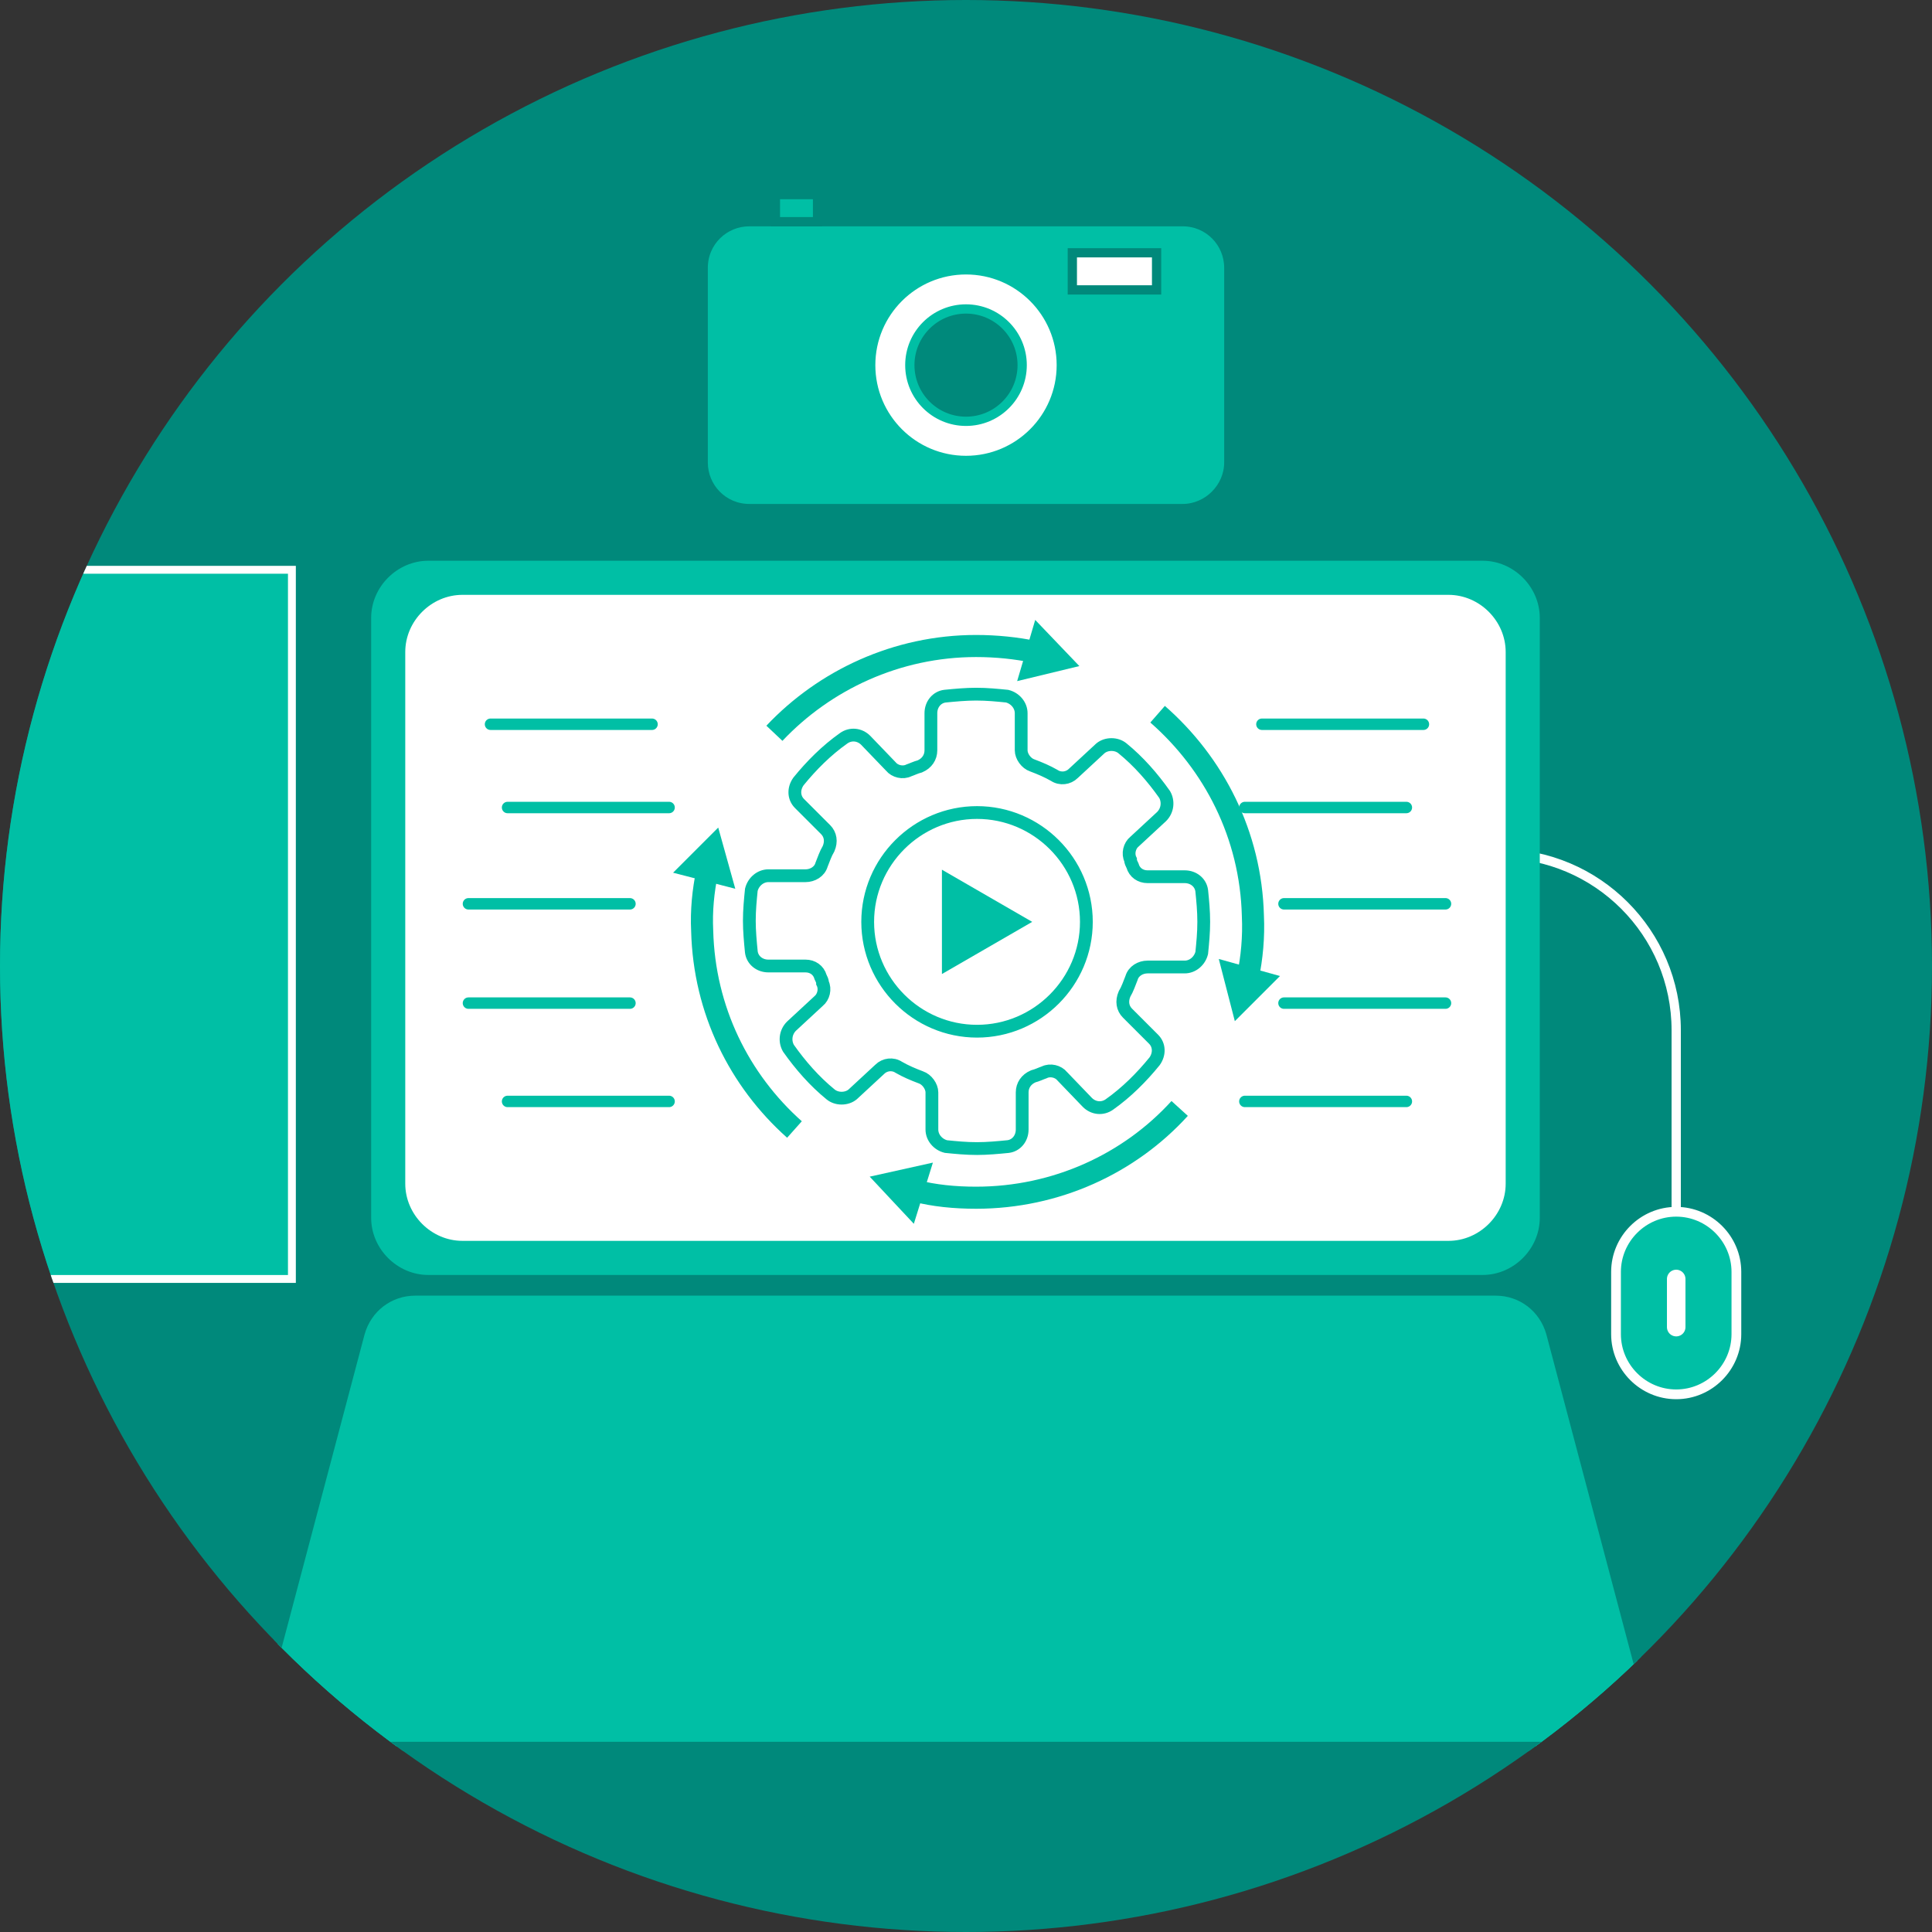 <?xml version="1.0" encoding="utf-8"?>
<!-- Generator: Adobe Illustrator 19.0.0, SVG Export Plug-In . SVG Version: 6.00 Build 0)  -->
<svg version="1.1" id="Layer_2" xmlns="http://www.w3.org/2000/svg" xmlns:xlink="http://www.w3.org/1999/xlink" x="0px" y="0px"
	 viewBox="400.2 31.5 192.6 192.6" style="enable-background:new 400.2 31.5 192.6 192.6;" xml:space="preserve">
<rect x="400.2" y="31.5" width="192.6" height="192.6" fill="#333333" stroke="none"/>
<style type="text/css">
	.st0{clip-path:url(#SVGID_2_);fill:#00897B;}
	.st1{clip-path:url(#SVGID_4_);fill:#00897B;}
	.st2{clip-path:url(#SVGID_6_);}
	.st3{fill:#00BFA5;stroke:#00897B;stroke-width:0.924;stroke-miterlimit:10;}
	.st4{fill:#FFFFFF;stroke:#00BFA5;stroke-width:0.924;stroke-miterlimit:10;}
	.st5{fill:#00897B;stroke:#00BFA5;stroke-width:0.924;stroke-miterlimit:10;}
	.st6{fill:#FFFFFF;stroke:#00897B;stroke-width:0.924;stroke-miterlimit:10;}
	.st7{clip-path:url(#SVGID_8_);fill:none;stroke:#FFFFFF;stroke-width:0.924;stroke-miterlimit:10;}
	.st8{clip-path:url(#SVGID_10_);fill:#00BFA5;stroke:#FFFFFF;stroke-width:0.972;stroke-miterlimit:10;}
	.st9{clip-path:url(#SVGID_12_);fill:none;stroke:#FFFFFF;stroke-width:1.847;stroke-linecap:round;stroke-miterlimit:10;}
	.st10{clip-path:url(#SVGID_14_);}
	.st11{fill:#00BFA5;}
	.st12{fill:#FFFFFF;}
	.st13{fill:none;stroke:#00BFA5;stroke-width:1.274;stroke-miterlimit:10;}
	.st14{fill:none;stroke:#00C2F3;stroke-width:1.14;stroke-miterlimit:10;}
	.st15{fill:none;stroke:#00BFA5;stroke-width:2.201;stroke-miterlimit:10;}
	.st16{fill:none;stroke:#00BFA5;stroke-width:1.14;stroke-linecap:round;stroke-miterlimit:10;}
	.st17{clip-path:url(#SVGID_16_);}
	.st18{clip-path:url(#SVGID_18_);fill:#00BFA5;stroke:#FFFFFF;stroke-width:0.785;stroke-miterlimit:10;}
</style>
<g>
	<g>
		<defs>
			<circle id="SVGID_1_" cx="496.5" cy="127.8" r="96.3"/>
		</defs>
		<clipPath id="SVGID_2_">
			<use xlink:href="#SVGID_1_"  style="overflow:visible;"/>
		</clipPath>
		<circle class="st0" cx="496.5" cy="127.8" r="96.3"/>
	</g>
	<g>
		<defs>
			<circle id="SVGID_3_" cx="496.5" cy="127.8" r="96.3"/>
		</defs>
		<clipPath id="SVGID_4_">
			<use xlink:href="#SVGID_3_"  style="overflow:visible;"/>
		</clipPath>
		<circle class="st1" cx="496.5" cy="127.8" r="86.3"/>
	</g>
	<g>
		<defs>
			<circle id="SVGID_5_" cx="496.5" cy="127.8" r="96.3"/>
		</defs>
		<clipPath id="SVGID_6_">
			<use xlink:href="#SVGID_5_"  style="overflow:visible;"/>
		</clipPath>
		<g class="st2">
			<path class="st3" d="M518.1,82.2h-43.2c-2.6,0-4.6-2.1-4.6-4.6V58.2c0-2.6,2.1-4.6,4.6-4.6h43.2c2.6,0,4.6,2.1,4.6,4.6v19.4
				C522.7,80.1,520.6,82.2,518.1,82.2z"/>
			<circle class="st4" cx="496.5" cy="67.9" r="9.5"/>
			<circle class="st5" cx="496.5" cy="67.9" r="5.6"/>
			<rect x="507.1" y="56.7" class="st6" width="8.4" height="3.7"/>
			<rect x="477.5" y="50.9" class="st3" width="4.2" height="2.7"/>
		</g>
	</g>
	<g>
		<defs>
			<circle id="SVGID_7_" cx="496.5" cy="127.8" r="96.3"/>
		</defs>
		<clipPath id="SVGID_8_">
			<use xlink:href="#SVGID_7_"  style="overflow:visible;"/>
		</clipPath>
		<path class="st7" d="M549.7,116.6c9.7,0,17.6,7.9,17.6,17.6v18"/>
	</g>
	<g>
		<defs>
			<circle id="SVGID_9_" cx="496.5" cy="127.8" r="96.3"/>
		</defs>
		<clipPath id="SVGID_10_">
			<use xlink:href="#SVGID_9_"  style="overflow:visible;"/>
		</clipPath>
		<path class="st8" d="M567.3,170.5L567.3,170.5c-3.3,0-6-2.7-6-6v-6.2c0-3.3,2.7-6,6-6l0,0c3.3,0,6,2.7,6,6v6.2
			C573.3,167.8,570.6,170.5,567.3,170.5z"/>
	</g>
	<g>
		<defs>
			<circle id="SVGID_11_" cx="496.5" cy="127.8" r="96.3"/>
		</defs>
		<clipPath id="SVGID_12_">
			<use xlink:href="#SVGID_11_"  style="overflow:visible;"/>
		</clipPath>
		<line class="st9" x1="567.3" y1="159" x2="567.3" y2="163.8"/>
	</g>
	<g>
		<defs>
			<circle id="SVGID_13_" cx="496.5" cy="127.8" r="96.3"/>
		</defs>
		<clipPath id="SVGID_14_">
			<use xlink:href="#SVGID_13_"  style="overflow:visible;"/>
		</clipPath>
		<g class="st10">
			<path class="st11" d="M553.7,152.9c0,3.1-2.6,5.7-5.7,5.7H442.9c-3.1,0-5.7-2.6-5.7-5.7V93.1c0-3.1,2.6-5.7,5.7-5.7H548
				c3.1,0,5.7,2.6,5.7,5.7V152.9z"/>
			<path class="st12" d="M440.6,149.5v-53c0-3.1,2.6-5.7,5.7-5.7h98.3c3.1,0,5.7,2.6,5.7,5.7v53c0,3.1-2.6,5.7-5.7,5.7h-98.3
				C443.2,155.2,440.6,152.6,440.6,149.5z"/>
			<path class="st11" d="M564,199.8c0-0.5-0.1-0.9-0.2-1.4l-9-34c-0.7-2.5-2.9-4.2-5.5-4.2H441.6c-2.6,0-4.8,1.7-5.5,4.2l-9,34
				c-0.1,0.5-0.2,0.9-0.2,1.4l0,0l0,0l0,0l0,0l0,0l0,0l0,0l0,0l0,0l0,0l0,0l0,0l0,0l0,0l0,0l0,0l0,0l0,0l0,0l0,0l0,0l0,0l0,0l0,0
				l0,0l0,0l0,0l0,0l0,0l0,0l0,0l0,0l0,0l0,0l0,0l0,0l0,0l0,0l0,0l0,0l0,0l0,0l0,0l0,0l0,0l0,0l0,0l0,0l0,0l0,0l0,0l0,0l0,0l0,0l0,0
				l0,0l0,0l0,0l0,0l0,0l0,0l0,0l0,0l0,0l0,0l0,0l0,0l0,0l0,0l0,0l0,0l0,0l0,0l0,0l0,0l0,0l0,0l0,0l0,0l0,0l0,0l0,0l0,0l0,0l0,0l0,0
				l0,0l0,0l0,0l0,0l0,0l0,0l0,0l0,0l0,0l0,0l0,0l0,0l0,0l0,0l0,0l0,0l0,0l0,0l0,0l0,0l0,0l0,0l0,0l0,0l0,0l0,0l0,0l0,0l0,0l0,0l0,0
				l0,0l0,0l0,0l0,0l0,0l0,0l0,0l0,0l0,0l0,0l0,0l0,0l0,0l0,0l0,0l0,0l0,0l0,0l0,0l0,0l0,0l0,0l0,0l0,0l0,0l0,0l0,0l0,0l0,0l0,0l0,0
				l0,0l0,0c-0.1,3.1,2.4,5.8,5.7,5.8h125.8C561.7,205.6,564.2,202.9,564,199.8L564,199.8L564,199.8L564,199.8L564,199.8L564,199.8
				L564,199.8L564,199.8L564,199.8L564,199.8L564,199.8L564,199.8L564,199.8L564,199.8L564,199.8L564,199.8L564,199.8L564,199.8
				L564,199.8L564,199.8L564,199.8L564,199.8L564,199.8L564,199.8L564,199.8L564,199.8L564,199.8L564,199.8L564,199.8L564,199.8
				L564,199.8L564,199.8L564,199.8L564,199.8L564,199.8L564,199.8L564,199.8L564,199.8L564,199.8L564,199.8L564,199.8L564,199.8
				L564,199.8L564,199.8L564,199.8L564,199.8L564,199.8L564,199.8L564,199.8L564,199.8L564,199.8L564,199.8L564,199.8L564,199.8
				L564,199.8L564,199.8L564,199.8L564,199.8L564,199.8L564,199.8L564,199.8L564,199.8L564,199.8L564,199.8L564,199.8L564,199.8
				L564,199.8L564,199.8L564,199.8L564,199.8L564,199.8L564,199.8L564,199.8L564,199.8L564,199.8L564,199.8L564,199.8L564,199.8
				L564,199.8L564,199.8L564,199.8L564,199.8L564,199.8L564,199.8L564,199.8L564,199.8L564,199.8L564,199.8L564,199.8L564,199.8
				L564,199.8L564,199.8L564,199.8L564,199.8L564,199.8L564,199.8L564,199.8L564,199.8L564,199.8L564,199.8L564,199.8L564,199.8
				L564,199.8L564,199.8L564,199.8L564,199.8L564,199.8L564,199.8L564,199.8L564,199.8L564,199.8L564,199.8L564,199.8L564,199.8
				L564,199.8L564,199.8L564,199.8L564,199.8L564,199.8L564,199.8L564,199.8L564,199.8L564,199.8L564,199.8L564,199.8L564,199.8
				L564,199.8L564,199.8L564,199.8L564,199.8L564,199.8L564,199.8L564,199.8L564,199.8L564,199.8L564,199.8L564,199.8L564,199.8
				L564,199.8L564,199.8L564,199.8L564,199.8L564,199.8L564,199.8L564,199.8L564,199.8L564,199.8L564,199.8
				C564,199.9,564,199.9,564,199.8C564,199.9,564,199.9,564,199.8L564,199.8z"/>
			<path class="st3" d="M558.3,205.6H432.6c-3.7,0-6.5-3.5-5.5-7.2l9-34c0.7-2.5,2.9-4.2,5.5-4.2h107.7c2.6,0,4.8,1.7,5.5,4.2l9,34
				C564.8,202.1,562.1,205.6,558.3,205.6z"/>
			<path id="XMLID_5591_" class="st13" d="M520,120.3c-0.1-0.8-0.8-1.4-1.7-1.4h-3.7c-0.7,0-1.3-0.4-1.5-1.1
				c-0.1-0.2-0.2-0.4-0.2-0.6c-0.3-0.6-0.1-1.4,0.4-1.8l2.7-2.5c0.6-0.6,0.7-1.5,0.3-2.2c-1.2-1.7-2.6-3.3-4.2-4.6
				c-0.6-0.5-1.6-0.5-2.2,0l-2.7,2.5c-0.5,0.5-1.3,0.6-1.9,0.2c-0.7-0.4-1.4-0.7-2.2-1c-0.6-0.2-1.1-0.9-1.1-1.5v-3.7
				c0-0.8-0.6-1.5-1.4-1.7c-1-0.1-2-0.2-3.1-0.2c-1,0-2.1,0.1-3.1,0.2c-0.8,0.1-1.4,0.8-1.4,1.7v3.7c0,0.7-0.4,1.3-1.1,1.6
				c-0.4,0.1-0.8,0.3-1.1,0.4c-0.6,0.3-1.4,0.1-1.8-0.4l-2.5-2.6c-0.6-0.6-1.5-0.7-2.2-0.2c-1.7,1.2-3.2,2.7-4.5,4.3
				c-0.5,0.7-0.5,1.6,0.1,2.2l2.6,2.6c0.5,0.5,0.6,1.2,0.3,1.9c-0.3,0.5-0.5,1.1-0.7,1.6c-0.2,0.7-0.9,1.1-1.6,1.1h-3.7
				c-0.8,0-1.5,0.6-1.7,1.4c-0.1,1-0.2,2-0.2,3.1c0,1,0.1,2.1,0.2,3.1c0.1,0.8,0.8,1.4,1.7,1.4h3.7c0.7,0,1.3,0.4,1.5,1.1
				c0.1,0.2,0.2,0.4,0.2,0.6c0.3,0.6,0.1,1.4-0.4,1.8l-2.7,2.5c-0.6,0.6-0.7,1.5-0.3,2.2c1.2,1.7,2.6,3.3,4.2,4.6
				c0.6,0.5,1.6,0.5,2.2,0l2.7-2.5c0.5-0.5,1.3-0.6,1.9-0.2c0.7,0.4,1.4,0.7,2.2,1c0.6,0.2,1.1,0.9,1.1,1.5v3.7
				c0,0.8,0.6,1.5,1.4,1.7c1,0.1,2,0.2,3.1,0.2c1,0,2.1-0.1,3.1-0.2c0.8-0.1,1.4-0.8,1.4-1.7v-3.7c0-0.7,0.4-1.3,1.1-1.6
				c0.4-0.1,0.8-0.3,1.1-0.4c0.6-0.3,1.4-0.1,1.8,0.4l2.5,2.6c0.6,0.6,1.5,0.7,2.2,0.2c1.7-1.2,3.2-2.7,4.5-4.3
				c0.5-0.7,0.5-1.6-0.1-2.2l-2.6-2.6c-0.5-0.5-0.6-1.2-0.3-1.9c0.3-0.5,0.5-1.1,0.7-1.6c0.2-0.7,0.9-1.1,1.6-1.1h3.7
				c0.8,0,1.5-0.6,1.7-1.4c0.1-1,0.2-2,0.2-3.1S520.1,121.3,520,120.3z M497.6,134.3c-6,0-10.9-4.9-10.9-10.9s4.9-10.9,10.9-10.9
				s10.9,4.9,10.9,10.9S503.6,134.3,497.6,134.3z"/>
			<path class="st14" d="M504.2,101.7"/>
			<g>
				<g>
					<g>
						<g>
							<path class="st15" d="M515.6,102.7c5.6,4.9,9.3,12,9.5,20.1c0.1,2.1-0.1,4.2-0.5,6.1"/>
							<g>
								<polygon class="st11" points="521.7,127.1 523.3,133.3 527.8,128.8 								"/>
							</g>
						</g>
					</g>
					<g>
						<g>
							<path class="st15" d="M479.4,144.1c-5.5-4.9-9-11.9-9.2-19.8c-0.1-2,0.1-4,0.5-5.9"/>
							<g>
								<polygon class="st11" points="473.5,120.1 471.8,114 467.3,118.5 								"/>
							</g>
						</g>
					</g>
				</g>
				<g>
					<g>
						<g>
							<path class="st15" d="M517.8,142c-5,5.5-12.3,8.9-20.3,8.9c-2.1,0-4.2-0.2-6.1-0.7"/>
							<g>
								<polygon class="st11" points="493.2,147.4 486.9,148.8 491.3,153.5 								"/>
							</g>
						</g>
					</g>
					<g>
						<g>
							<path class="st15" d="M477.4,104.6c5-5.3,12.2-8.7,20.1-8.7c2,0,4,0.2,5.9,0.6"/>
							<g>
								<polygon class="st11" points="501.6,99.4 507.8,97.9 503.4,93.3 								"/>
							</g>
						</g>
					</g>
				</g>
			</g>
			<polygon class="st11" points="494.1,118.2 503.1,123.4 494.1,128.6 			"/>
			<line class="st16" x1="526" y1="103.7" x2="542.1" y2="103.7"/>
			<line class="st16" x1="524.3" y1="112" x2="540.4" y2="112"/>
			<line class="st16" x1="528.2" y1="131.5" x2="544.3" y2="131.5"/>
			<line class="st16" x1="528.2" y1="121.6" x2="544.3" y2="121.6"/>
			<line class="st16" x1="524.3" y1="141.3" x2="540.4" y2="141.3"/>
			<line class="st16" x1="465.2" y1="103.7" x2="449.1" y2="103.7"/>
			<line class="st16" x1="466.9" y1="112" x2="450.8" y2="112"/>
			<line class="st16" x1="463" y1="131.5" x2="446.9" y2="131.5"/>
			<line class="st16" x1="463" y1="121.6" x2="446.9" y2="121.6"/>
			<line class="st16" x1="466.9" y1="141.3" x2="450.8" y2="141.3"/>
		</g>
	</g>
	<g>
		<defs>
			<circle id="SVGID_15_" cx="496.5" cy="127.8" r="96.3"/>
		</defs>
		<clipPath id="SVGID_16_">
			<use xlink:href="#SVGID_15_"  style="overflow:visible;"/>
		</clipPath>
		<g class="st17">
			<g>
				<defs>
					<circle id="SVGID_17_" cx="496.5" cy="127.8" r="96.3"/>
				</defs>
				<clipPath id="SVGID_18_">
					<use xlink:href="#SVGID_17_"  style="overflow:visible;"/>
				</clipPath>
				<rect x="391.4" y="88.3" class="st18" width="37.9" height="70.7"/>
			</g>
		</g>
	</g>
</g>
</svg>
